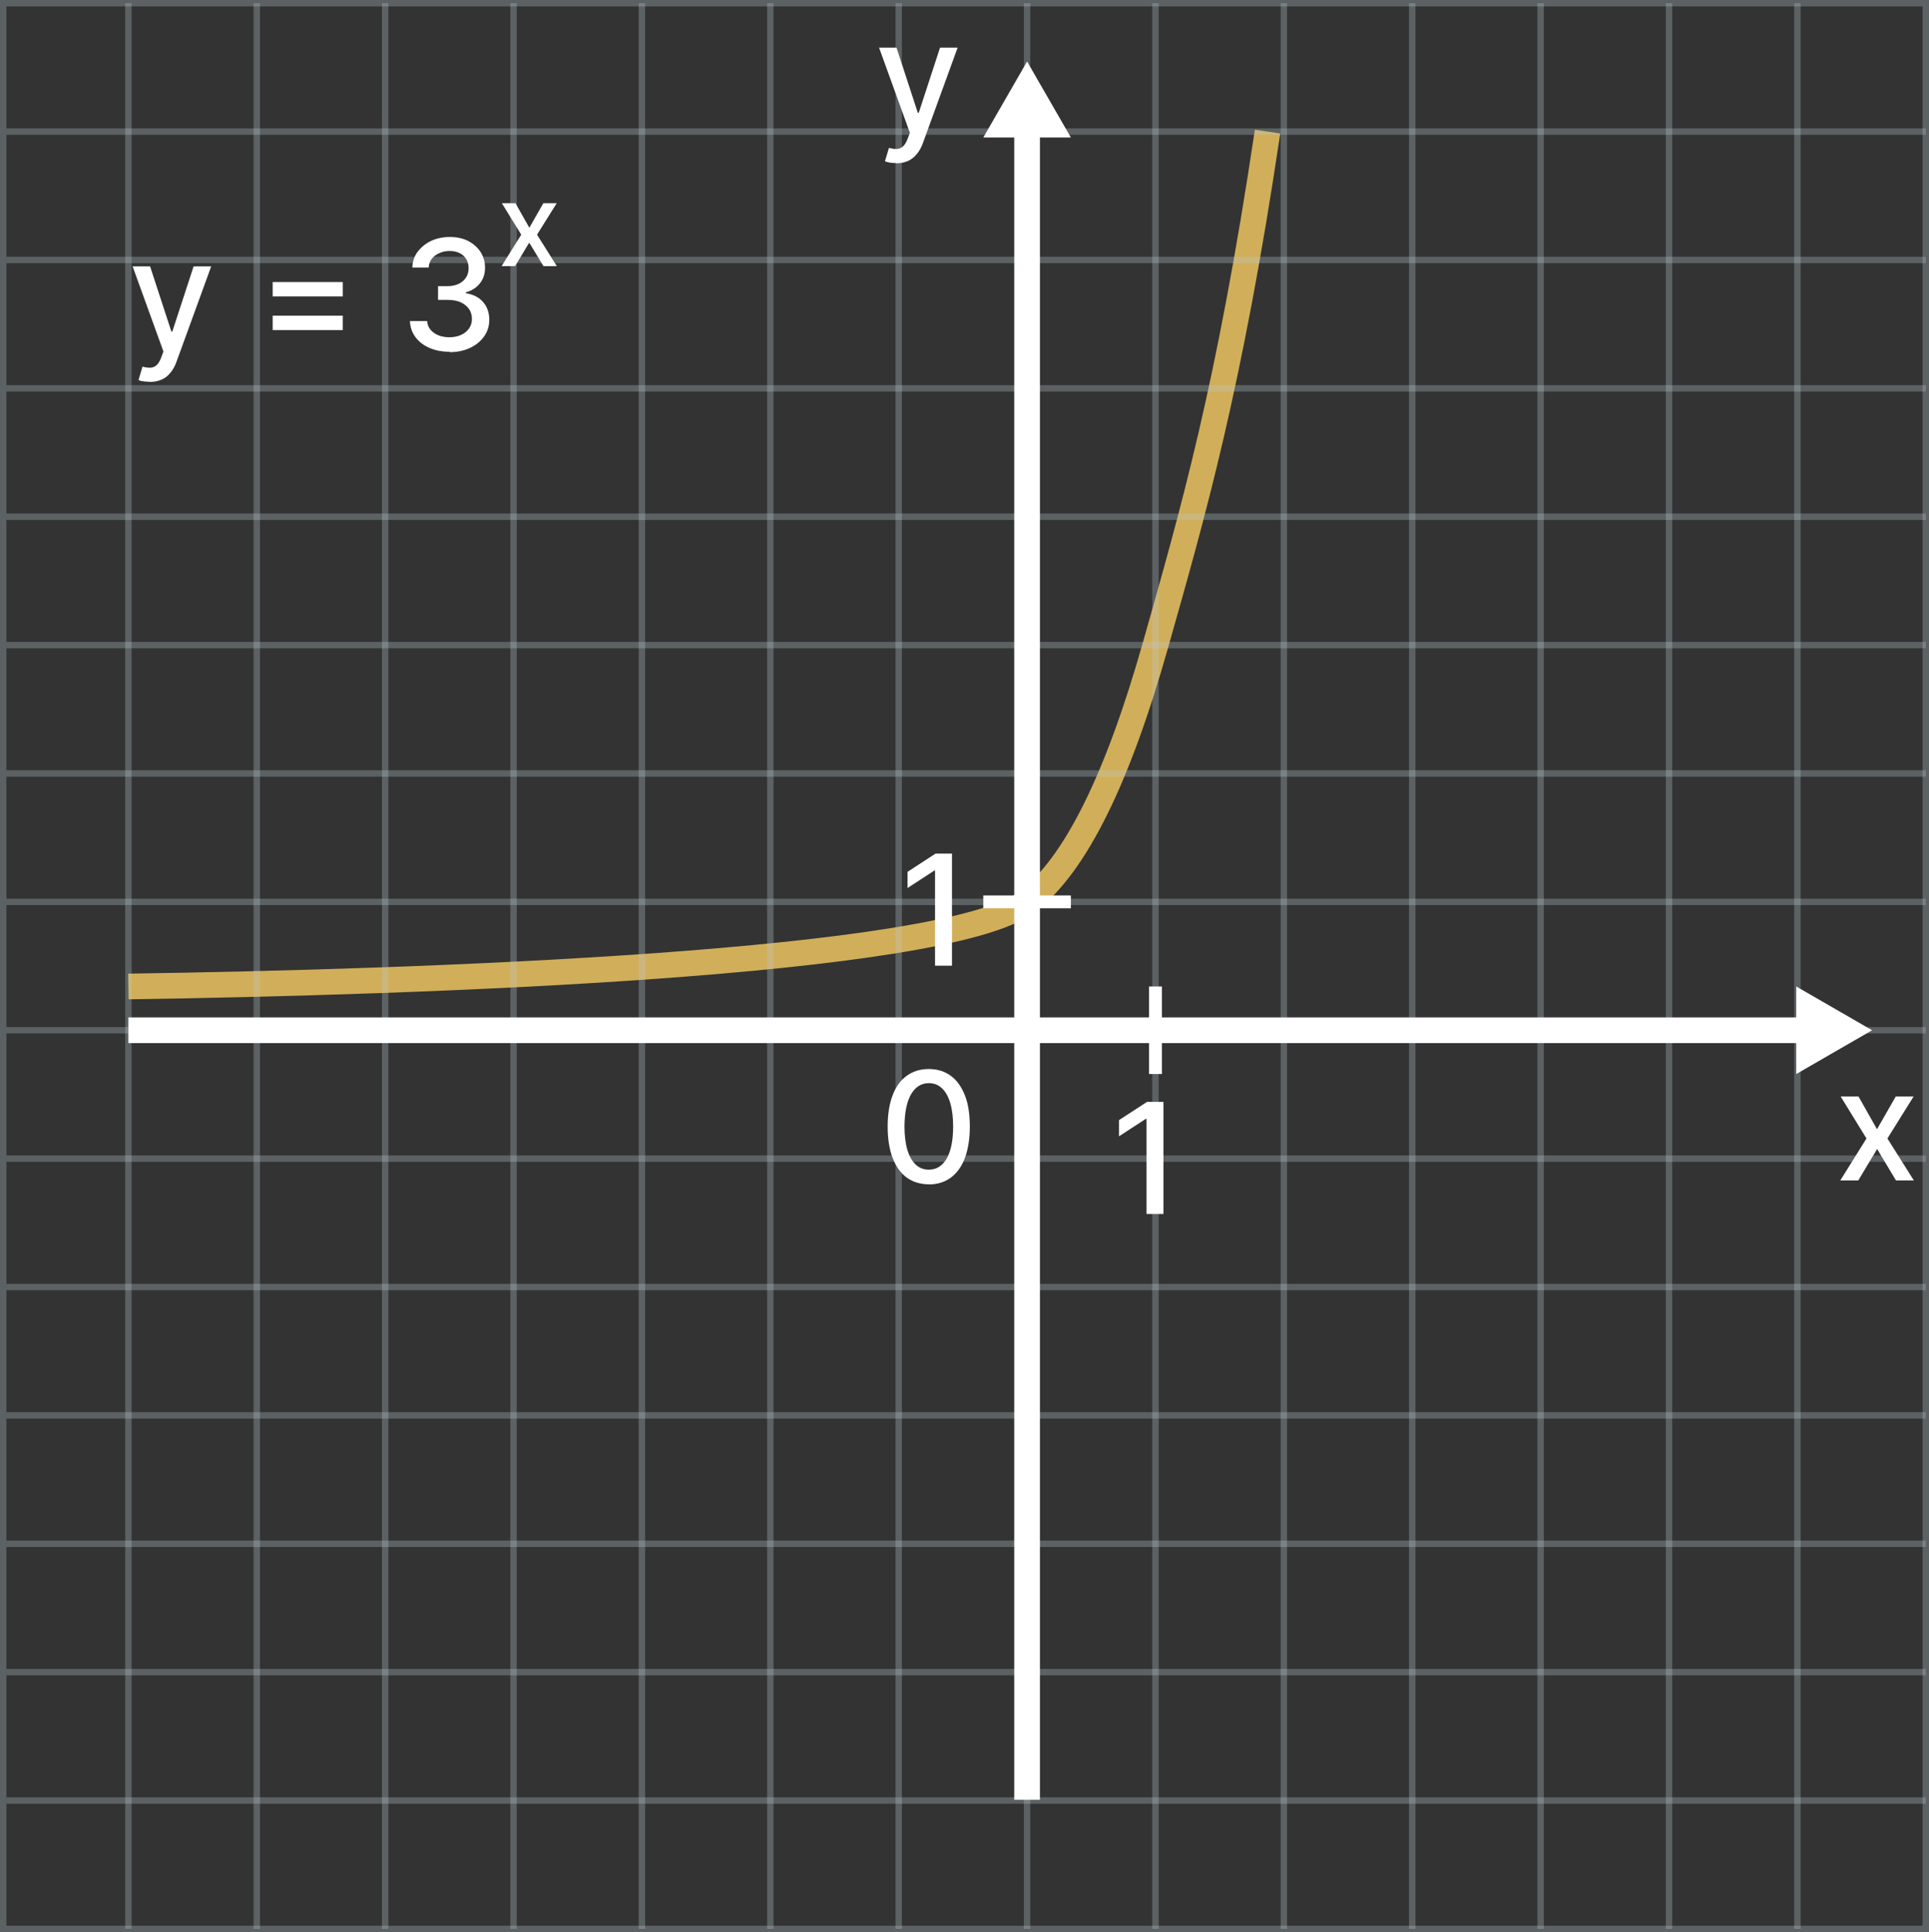 <?xml version="1.0" encoding="UTF-8"?>
<svg xmlns="http://www.w3.org/2000/svg" viewBox="0 0 150.25 150.5">
  <rect x="0" y="0" width="150.25" height="150.5" fill="#333333" stroke="none"/>
  <defs>
    <style>
      .cls-1 {
        isolation: isolate;
        opacity: .3;
        stroke: #bdccd4;
        stroke-width: .5px;
      }

      .cls-1, .cls-2, .cls-3, .cls-4 {
        fill: none;
        stroke-miterlimit: 10;
      }

      .cls-5 {
        fill: #fff;
      }

      .cls-2, .cls-3 {
        stroke: #fff;
      }

      .cls-3, .cls-4 {
        stroke-width: 2px;
      }

      .cls-4 {
        stroke: #d1ae59;
      }
    </style>
  </defs>
  <g id="Layer_3" data-name="Layer 3">
    <path class="cls-4" d="m98.73,10.25c-2.99,20.04-5.86,29.85-8.73,40s-6.17,17.11-10,20c-6.43,4.86-47.37,6.26-70,6.59"/>
  </g>
  <g id="Layer_1" data-name="Layer 1">
    <path class="cls-1" d="m.25.25h149.75v150H.25V.25Z"/>
    <line class="cls-1" x1="70" y1=".25" x2="70" y2="150.25"/>
    <line class="cls-1" x1="60" y1=".25" x2="60" y2="150.25"/>
    <line class="cls-1" x1="50" y1=".25" x2="50" y2="150.25"/>
    <line class="cls-1" x1="40" y1=".25" x2="40" y2="150.25"/>
    <line class="cls-1" x1="30" y1=".25" x2="30" y2="150.25"/>
    <line class="cls-1" x1="20" y1=".25" x2="20" y2="150.25"/>
    <line class="cls-1" x1="10" y1=".25" x2="10" y2="150.25"/>
    <line class="cls-1" x1="150" y1="80.25" x2=".5" y2="80.25"/>
    <line class="cls-1" x1="150" y1="90.25" x2=".5" y2="90.25"/>
    <line class="cls-1" x1="150" y1="100.25" x2=".5" y2="100.25"/>
    <line class="cls-1" x1="150" y1="110.25" x2=".5" y2="110.25"/>
    <line class="cls-1" x1="150" y1="120.25" x2=".5" y2="120.25"/>
    <line class="cls-1" x1="150" y1="130.25" x2=".5" y2="130.25"/>
    <line class="cls-1" x1="150" y1="140.25" x2=".5" y2="140.25"/>
    <line class="cls-1" x1="150" y1="70.25" x2=".5" y2="70.25"/>
    <line class="cls-1" x1="150" y1="60.25" x2=".5" y2="60.25"/>
    <line class="cls-1" x1="150" y1="50.25" x2=".5" y2="50.25"/>
    <line class="cls-1" x1="150" y1="40.25" x2=".5" y2="40.25"/>
    <line class="cls-1" x1="150" y1="30.25" x2=".5" y2="30.25"/>
    <line class="cls-1" x1="150" y1="20.25" x2=".5" y2="20.25"/>
    <line class="cls-1" x1="150" y1="10.25" x2=".5" y2="10.25"/>
    <line class="cls-1" x1="80" y1=".25" x2="80" y2="150.25"/>
    <line class="cls-1" x1="90" y1=".25" x2="90" y2="150.25"/>
    <line class="cls-1" x1="100" y1=".25" x2="100" y2="150.25"/>
    <line class="cls-1" x1="110" y1=".25" x2="110" y2="150.25"/>
    <line class="cls-1" x1="120" y1=".25" x2="120" y2="150.25"/>
    <line class="cls-1" x1="130" y1=".25" x2="130" y2="150.25"/>
    <line class="cls-1" x1="140" y1=".25" x2="140" y2="150.25"/>
    <line class="cls-3" x1="80" y1="10.25" x2="80" y2="140.19"/>
    <line class="cls-3" x1="10" y1="80.25" x2="140" y2="80.25"/>
    <polygon class="cls-5" points="145.82 80.25 139.91 76.84 139.91 83.66 145.82 80.25"/>
    <polygon class="cls-5" points="80 4.79 76.59 10.71 83.41 10.71 80 4.79"/>
    <line class="cls-2" x1="90" y1="76.84" x2="90" y2="83.66"/>
    <line class="cls-2" x1="83.41" y1="70.25" x2="76.59" y2="70.25"/>
    <path class="cls-5" d="m90.62,85.83v8.73h-1.32v-7.41h-.05l-2.09,1.36v-1.26l2.18-1.42s1.28,0,1.28,0Z"/>
    <path class="cls-5" d="m144.76,85.41l1.44,2.55,1.46-2.55h1.39l-2.04,3.27,2.06,3.27h-1.39l-1.47-2.45-1.47,2.45h-1.4l2.04-3.27-2.01-3.27h1.4-.01Z"/>
    <path class="cls-5" d="m69.8,12.7c-.19,0-.36-.01-.52-.04-.16-.03-.27-.06-.35-.1l.31-1.04c.23.06.44.09.62.08.18,0,.34-.08.48-.2.14-.13.27-.34.37-.63l.16-.43-2.4-6.63h1.36l1.66,5.08h.07l1.66-5.08h1.37l-2.7,7.42c-.12.34-.28.63-.48.87s-.42.42-.69.54-.58.18-.93.18v-.02h0Z"/>
    <path class="cls-5" d="m74.15,66.49v8.73h-1.32v-7.41h-.05l-2.09,1.36v-1.26l2.18-1.42h1.28Z"/>
    <path class="cls-5" d="m72.35,92.25c-.67,0-1.25-.18-1.73-.53s-.84-.87-1.1-1.54c-.25-.67-.38-1.48-.38-2.43s.13-1.75.38-2.42.62-1.18,1.1-1.53c.48-.35,1.05-.53,1.72-.53s1.24.18,1.72.53.84.87,1.1,1.53.38,1.48.38,2.42-.13,1.76-.38,2.44c-.25.67-.62,1.18-1.1,1.54-.48.35-1.05.53-1.72.53h.01Zm0-1.14c.59,0,1.05-.29,1.39-.87.33-.58.5-1.41.5-2.5,0-.72-.08-1.34-.23-1.84s-.37-.88-.65-1.14-.62-.39-1.01-.39c-.59,0-1.05.29-1.39.87-.33.58-.5,1.41-.51,2.5,0,.73.08,1.34.23,1.84s.37.88.65,1.14.62.39,1.01.39h.01Z"/>
    <g>
      <path class="cls-5" d="m11.66,29.74c-.19,0-.36-.02-.52-.04s-.27-.06-.35-.1l.31-1.04c.23.06.44.09.62.08.18,0,.34-.08.48-.2.14-.13.27-.34.37-.63l.16-.43-2.4-6.63h1.36l1.66,5.08h.07l1.66-5.08h1.37l-2.7,7.42c-.12.34-.28.63-.48.87s-.42.42-.69.53c-.27.12-.58.18-.93.18Z"/>
      <path class="cls-5" d="m21.24,23.09v-1.12h5.46v1.12h-5.46Zm0,2.62v-1.12h5.46v1.12h-5.46Z"/>
      <path class="cls-5" d="m35.02,27.4c-.59,0-1.11-.1-1.57-.3-.46-.2-.82-.48-1.09-.84s-.41-.78-.43-1.25h1.34c.02.26.1.48.26.67s.36.33.62.44c.26.1.54.15.85.15.34,0,.65-.06.91-.18.27-.12.47-.29.62-.5.15-.21.23-.46.23-.74s-.07-.55-.22-.77c-.15-.22-.37-.4-.65-.53s-.63-.19-1.03-.19h-.74v-1.07h.74c.32,0,.61-.06.85-.17.25-.12.44-.28.58-.49s.21-.45.21-.73-.06-.51-.18-.71c-.12-.2-.29-.36-.51-.47s-.48-.17-.78-.17-.55.05-.79.16c-.25.1-.45.25-.6.44s-.24.42-.25.69h-1.27c.01-.47.15-.89.42-1.24s.62-.64,1.05-.84.92-.3,1.46-.3,1.04.11,1.45.33.72.51.95.87c.22.36.33.76.33,1.18,0,.49-.13.9-.41,1.24-.27.34-.64.57-1.09.69v.07c.58.09,1.03.32,1.35.69.32.37.48.83.48,1.38,0,.48-.13.91-.4,1.29-.27.38-.63.68-1.1.9s-.99.33-1.59.33Z"/>
    </g>
    <path class="cls-5" d="m40.15,15.83l1.08,1.91,1.09-1.91h1.04l-1.53,2.45,1.54,2.45h-1.04l-1.11-1.83-1.1,1.83h-1.05l1.53-2.45-1.51-2.45h1.05Z"/>
  </g>
</svg>